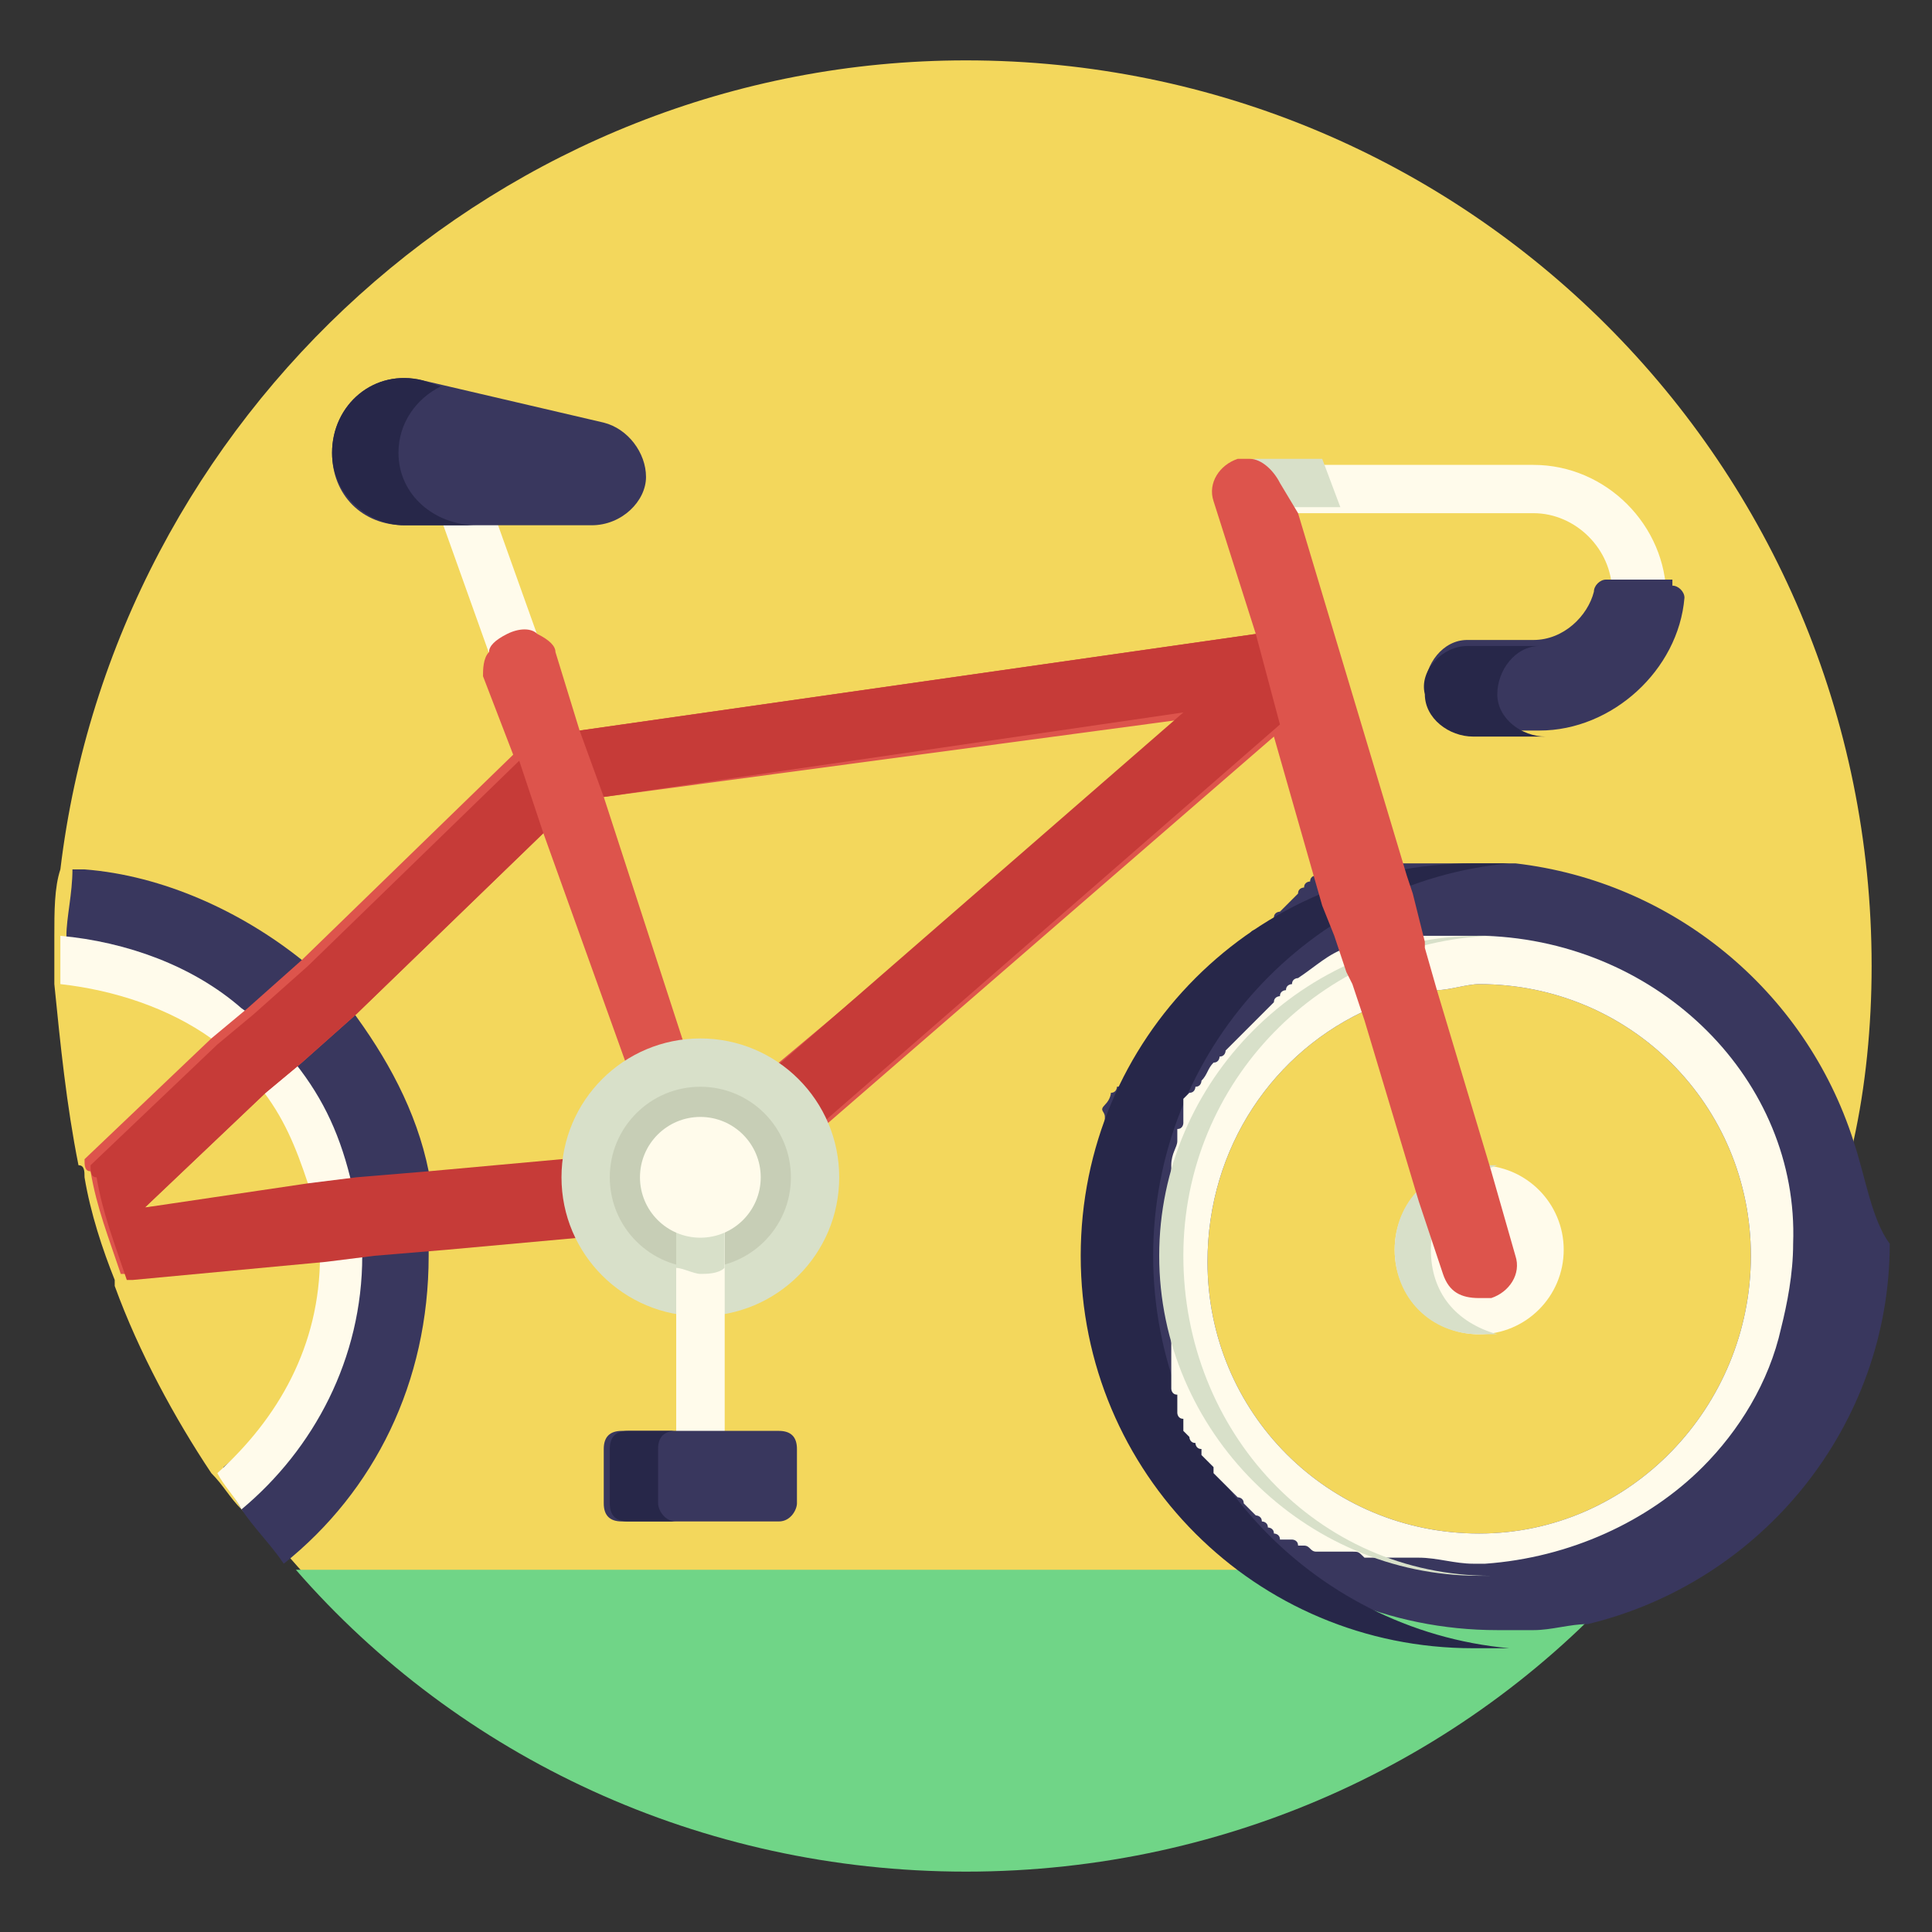<?xml version="1.0" encoding="utf-8"?>
<!-- Generator: Adobe Illustrator 23.0.1, SVG Export Plug-In . SVG Version: 6.00 Build 0)  -->
<svg version="1.1" id="Layer_1" xmlns="http://www.w3.org/2000/svg" xmlns:xlink="http://www.w3.org/1999/xlink" x="0px" y="0px"
	 viewBox="0 0 32 32" style="enable-background:new 0 0 32 32;" xml:space="preserve">
<rect x="0" y="0" width="32" height="32" fill="#333333" stroke="none"/>
<style type="text/css">
	.st0{fill:#F3D75C;}
	.st1{fill:#70D587;}
	.st2{fill:#39375E;}
	.st3{fill:#272749;}
	.st4{fill:#FFFBEB;}
	.st5{fill:#D8E0C9;}
	.st6{fill:#DD544C;}
	.st7{fill:#C63B38;}
	.st8{fill:#C7CEB6;}
</style>
<g>
	<path class="st0" d="M31,16c0,1-0.1,2-0.3,2.9c-0.2,1.2-0.6,2.3-1.1,3.3c-0.4,0.8-0.8,1.6-1.3,2.3c-0.7,1-1.4,1.8-2.3,2.6
		c-2.6,2.4-6.1,3.8-10,3.8c-4.5,0-8.5-2-11.2-5.1C4.5,25.6,4.3,25.3,4,25c-0.2-0.2-0.3-0.4-0.5-0.6c-0.6-0.9-1.2-2-1.6-3.1
		c0,0,0-0.1,0-0.1c-0.2-0.5-0.4-1.1-0.5-1.7c0-0.1,0-0.2-0.1-0.2c-0.2-1-0.3-2-0.4-3c0-0.1,0-0.2,0-0.3c0-0.2,0-0.3,0-0.5
		c0-0.4,0-0.8,0.1-1.1c0,0,0,0,0,0l0,0C1.9,6.9,8.3,1,16,1C24.3,1,31,7.7,31,16z"/>
	<path class="st1" d="M4.9,26c2.7,3.1,6.7,5,11.1,5s8.4-1.9,11.1-5H4.9z"/>
	<path class="st2" d="M30.7,18.9c-0.8-2.5-3-4.3-5.6-4.6c0,0,0,0,0,0c0,0-0.1,0-0.1,0c0,0-0.1,0-0.1,0c0,0-0.1,0-0.1,0
		c0,0-0.1,0-0.1,0c0,0,0,0-0.1,0c0,0-0.1,0-0.1,0c-0.1,0-0.2,0-0.3,0c0,0,0,0-0.1,0c-0.1,0-0.1,0-0.2,0c-0.1,0-0.1,0-0.2,0
		c0,0-0.1,0-0.1,0c0,0-0.1,0-0.1,0c0,0-0.1,0-0.1,0c0,0-0.1,0-0.1,0c0,0-0.1,0-0.1,0c0,0,0,0,0,0c-0.1,0-0.1,0-0.2,0
		c0,0-0.1,0-0.1,0c0,0,0,0,0,0c0,0-0.1,0-0.1,0c0,0,0,0-0.1,0c0,0-0.1,0-0.1,0c0,0-0.1,0-0.1,0c0,0,0,0-0.1,0c0,0-0.1,0-0.1,0
		c0,0-0.1,0-0.1,0c0,0-0.1,0-0.1,0c0,0-0.1,0-0.1,0c0,0,0,0,0,0c0,0-0.1,0-0.1,0.1c0,0-0.1,0-0.1,0.1c0,0,0,0,0,0c0,0-0.1,0-0.1,0.1
		c0,0,0,0,0,0c0,0-0.1,0-0.1,0.1c0,0,0,0,0,0c0,0-0.1,0-0.1,0.1c0,0-0.1,0.1-0.1,0.1c0,0-0.1,0.1-0.1,0.1c0,0-0.1,0.1-0.1,0.1
		c0,0,0,0,0,0c0,0-0.1,0-0.1,0.1c-0.1,0.1-0.2,0.1-0.3,0.2c0,0-0.1,0-0.1,0.1c0,0,0,0,0,0c0,0-0.1,0-0.1,0.1
		c-0.1,0.1-0.2,0.1-0.2,0.2c0,0,0,0-0.1,0.1c0,0,0,0,0,0c0,0-0.1,0.1-0.1,0.1c0,0-0.1,0.1-0.1,0.1c0,0,0,0,0,0c0,0-0.1,0.1-0.1,0.1
		c-0.1,0.1-0.2,0.2-0.3,0.4c0,0-0.1,0.1-0.1,0.1c0,0-0.1,0.1-0.1,0.1c0,0,0,0,0,0c0,0-0.1,0.1-0.1,0.1c0,0-0.1,0.1-0.1,0.1
		c0,0-0.1,0.1-0.1,0.1c0,0-0.1,0.1-0.1,0.1c0,0-0.1,0.1-0.1,0.1c0,0-0.1,0.1-0.1,0.1c-0.1,0.1-0.1,0.2-0.1,0.3c0,0,0,0.1-0.1,0.1
		c0,0,0,0.1-0.1,0.1c0,0,0,0,0,0c0,0,0,0.1-0.1,0.1c0,0,0,0.1-0.1,0.1c0,0,0,0.1-0.1,0.2s0,0.1,0,0.2s0,0.1,0,0.2c0,0,0,0.1,0,0.1
		c0,0,0,0,0,0c0,0,0,0.1,0,0.1c0,0.1,0,0.1,0,0.2c0,0.1,0,0.1,0,0.2c0,0,0,0.1,0,0.1v0c0,0,0,0,0,0.1c0,0,0,0,0,0.1c0,0,0,0,0,0.1
		c0,0,0,0.1,0,0.1c0,0,0,0.1,0,0.1c0,0.1,0,0.1,0,0.2c0,0,0,0,0,0c0,0,0,0,0,0.1c0,0,0,0.1,0,0.1c0,0.1,0,0.1,0,0.2
		c0,3.6,2.9,6.5,6.5,6.5c0,0,0.1,0,0.1,0c0,0,0,0,0.1,0c0,0,0.1,0,0.1,0c0,0,0,0,0,0c0.1,0,0.2,0,0.3,0c0.3,0,0.6-0.1,0.9-0.1
		c2.9-0.7,5-3.3,5-6.3C31,20.2,30.9,19.5,30.7,18.9z M24.5,25.4c-2.5,0-4.5-2-4.5-4.5c0-1.9,1.1-3.5,2.7-4.2
		c0.4-0.2,0.7-0.3,1.1-0.3c0.2,0,0.5-0.1,0.7-0.1c2.5,0,4.5,2,4.5,4.5S27,25.4,24.5,25.4z"/>
	<path class="st3" d="M19.1,20.8c0-3.4,2.6-6.2,5.9-6.5c-0.2,0-0.4,0-0.6,0c-3.6,0-6.5,2.9-6.5,6.5s2.9,6.5,6.5,6.5
		c0.2,0,0.4,0,0.6,0C21.7,27,19.1,24.2,19.1,20.8z"/>
	<path class="st4" d="M24.6,15.5c0,0-0.1,0-0.1,0c0,0-0.1,0-0.1,0h0c0,0-0.1,0-0.1,0c0,0,0,0,0,0c0,0-0.1,0-0.1,0c0,0,0,0,0,0
		c0,0-0.1,0-0.1,0c0,0,0,0-0.1,0c0,0,0,0-0.1,0c0,0,0,0-0.1,0c-0.1,0-0.2,0-0.2,0c0,0-0.1,0-0.1,0c0,0-0.1,0-0.1,0c0,0-0.1,0-0.1,0
		c0,0-0.1,0-0.1,0c0,0,0,0,0,0c0,0-0.1,0-0.1,0c0,0,0,0,0,0c0,0-0.1,0-0.1,0c0,0,0,0,0,0c0,0-0.1,0-0.1,0c0,0,0,0,0,0
		c0,0-0.1,0-0.1,0c-0.1,0-0.1,0-0.2,0.1c-0.1,0-0.1,0.1-0.2,0.1c0,0,0,0-0.1,0c-0.3,0.1-0.5,0.3-0.8,0.5c0,0-0.1,0-0.1,0.1
		c0,0-0.1,0-0.1,0.1c0,0,0,0,0,0c0,0-0.1,0-0.1,0.1c0,0-0.1,0-0.1,0.1c0,0-0.1,0.1-0.1,0.1c0,0,0,0-0.1,0.1
		c-0.1,0.1-0.1,0.1-0.2,0.2c0,0,0,0-0.1,0.1c0,0-0.1,0.1-0.1,0.1c0,0-0.1,0.1-0.1,0.1c0,0-0.1,0.1-0.1,0.1c0,0,0,0.1-0.1,0.1
		c0,0,0,0,0,0c0,0,0,0.1-0.1,0.1c-0.1,0.1-0.1,0.2-0.2,0.3c0,0,0,0.1-0.1,0.1c0,0,0,0.1-0.1,0.1c0,0-0.1,0.1-0.1,0.1
		c0,0,0,0.1,0,0.1c0,0,0,0,0,0c0,0,0,0.1,0,0.1c0,0,0,0.1,0,0.1c0,0,0,0,0,0.1c0,0,0,0.1-0.1,0.1c0,0,0,0.1,0,0.1c0,0,0,0,0,0
		c0,0,0,0.1,0,0.1c0,0.1-0.1,0.2-0.1,0.4c0,0,0,0,0,0.1c0,0.1,0,0.1,0,0.2c0,0,0,0,0,0.1c0,0,0,0.1,0,0.1c0,0,0,0.1,0,0.1
		c0,0,0,0,0,0c0,0,0,0.1,0,0.1c0,0,0,0,0,0c0,0,0,0,0,0.1c0,0,0,0.1,0,0.1c0,0,0,0,0,0c0,0,0,0.1,0,0.1c0,0,0,0.1,0,0.1c0,0,0,0,0,0
		c0,0,0,0.1,0,0.1c0,0,0,0.1,0,0.1c0,0,0,0.1,0,0.1c0,0.1,0,0.1,0,0.2c0,0,0,0.1,0,0.1c0,0.1,0,0.2,0,0.3c0,0,0,0.1,0,0.1
		c0,0,0,0.1,0,0.1c0,0,0,0,0,0.1c0,0,0,0.1,0,0.1c0,0,0,0.1,0,0.1c0,0,0,0.1,0,0.1c0,0,0,0.1,0,0.1c0,0,0,0,0,0c0,0,0,0.1,0,0.1
		c0,0,0,0.1,0,0.1c0,0,0,0.1,0,0.1c0,0,0,0.1,0,0.1c0,0,0,0.1,0,0.1c0,0,0,0,0,0c0,0,0,0.1,0,0.1c0,0,0,0.1,0,0.1c0,0,0,0.1,0,0.1
		c0,0,0,0.1,0,0.1c0,0,0,0,0,0.1c0,0,0,0.1,0.1,0.1c0,0,0,0.1,0,0.1c0,0,0,0.1,0,0.1c0,0,0,0,0,0.1c0,0,0,0.1,0.1,0.1c0,0,0,0,0,0.1
		c0,0,0,0,0,0.1c0,0,0.1,0.1,0.1,0.1c0,0,0,0.1,0.1,0.1c0,0,0,0.1,0.1,0.1c0,0,0,0,0,0.1c0,0,0.1,0.1,0.1,0.1c0,0,0,0,0.1,0.1
		c0,0,0,0,0,0.1c0,0,0,0,0,0c0,0,0,0,0.1,0.1c0.1,0.1,0.1,0.1,0.2,0.2c0,0,0,0,0.1,0.1c0,0,0.1,0,0.1,0.1c0,0,0,0,0.1,0.1
		c0,0,0.1,0.1,0.1,0.1c0,0,0.1,0,0.1,0.1c0,0,0.1,0,0.1,0.1c0,0,0.1,0,0.1,0.1c0,0,0,0,0,0c0,0,0.1,0,0.1,0.1c0,0,0,0,0,0
		c0,0,0,0,0.1,0c0,0,0,0,0.1,0c0,0,0.1,0,0.1,0.1c0,0,0.1,0,0.1,0c0.1,0,0.1,0.1,0.2,0.1c0,0,0,0,0.1,0c0,0,0,0,0,0c0,0,0.1,0,0.1,0
		c0,0,0.1,0,0.1,0c0,0,0,0,0.1,0c0,0,0.1,0,0.1,0c0,0,0,0,0.1,0c0.1,0,0.1,0,0.2,0.1c0,0,0.1,0,0.1,0c0,0,0.1,0,0.1,0c0,0,0,0,0.1,0
		c0,0,0,0,0,0c0,0,0.1,0,0.1,0c0,0,0.1,0,0.1,0c0,0,0.1,0,0.1,0c0,0,0.1,0,0.1,0c0,0,0.1,0,0.1,0c0,0,0.1,0,0.1,0
		c0.3,0,0.6,0.1,0.9,0.1c0.1,0,0.1,0,0.2,0h0c1.4-0.1,2.7-0.7,3.6-1.6c0.6-0.6,1.1-1.4,1.3-2.3c0.1-0.4,0.2-0.9,0.2-1.4
		C29.8,17.9,27.5,15.6,24.6,15.5z M24.5,25.4c-2.5,0-4.5-2-4.5-4.5c0-1.9,1.1-3.5,2.7-4.2c0.4-0.2,0.7-0.3,1.1-0.3
		c0.2,0,0.5-0.1,0.7-0.1c2.5,0,4.5,2,4.5,4.5S27,25.4,24.5,25.4z"/>
	<path class="st5" d="M19.6,20.8c0-2.9,2.3-5.2,5.1-5.3c-0.1,0-0.1,0-0.2,0c-2.9,0-5.3,2.4-5.3,5.3c0,2.9,2.4,5.3,5.3,5.3
		c0.1,0,0.1,0,0.2,0C21.8,26.1,19.6,23.7,19.6,20.8z"/>
	<circle class="st4" cx="24.5" cy="20.7" r="1.4"/>
	<path class="st5" d="M23.7,20.7c0-0.7,0.5-1.2,1.1-1.4c-0.1,0-0.2,0-0.3,0c-0.8,0-1.4,0.6-1.4,1.4c0,0.8,0.6,1.4,1.4,1.4
		c0.1,0,0.2,0,0.3,0C24.1,21.9,23.7,21.4,23.7,20.7z"/>
	<path class="st2" d="M7.1,19.4c-0.2-1-0.7-1.9-1.3-2.7c-0.2-0.3-0.5-0.6-0.8-0.8c-1-0.8-2.3-1.4-3.6-1.5h0c0,0,0,0,0,0c0,0,0,0,0,0
		c0,0,0,0-0.1,0c0,0,0,0,0,0c0,0,0,0-0.1,0l0,0c0,0,0,0,0,0c0,0.4-0.1,0.8-0.1,1.1c0,0.2,0,0.3,0,0.5c0,0.1,0,0.2,0,0.3v0
		c0.9,0.1,1.8,0.4,2.5,0.9c0.3,0.2,0.6,0.5,0.8,0.8c0.4,0.5,0.6,1,0.8,1.6c0.1,0.4,0.2,0.8,0.2,1.2c0,0,0,0,0,0
		c0,1.4-0.7,2.7-1.7,3.5c0,0,0,0,0,0C3.7,24.6,3.9,24.8,4,25c0.2,0.3,0.5,0.6,0.7,0.9c1.5-1.2,2.4-3,2.4-5.1c0-0.1,0-0.2,0-0.2
		C7.2,20.2,7.2,19.8,7.1,19.4z"/>
	<path class="st3" d="M1.3,14.4c-0.1,0-0.1,0-0.2,0c0,0,0,0,0,0C1.2,14.4,1.3,14.4,1.3,14.4z"/>
	<g>
		<path class="st4" d="M3.6,24.4C3.6,24.4,3.6,24.4,3.6,24.4C3.7,24.6,3.9,24.8,4,25c1.2-1,2-2.5,2-4.2c0,0,0-0.1,0-0.1
			c0-0.4-0.1-0.8-0.2-1.2c-0.2-0.8-0.5-1.4-1-2c-0.2-0.3-0.5-0.6-0.8-0.8c-0.8-0.7-1.9-1.1-3-1.2c0,0.2,0,0.3,0,0.5
			c0,0.1,0,0.2,0,0.3v0c0.9,0.1,1.8,0.4,2.5,0.9c0.3,0.2,0.6,0.5,0.8,0.8c0.4,0.5,0.6,1,0.8,1.6c0.1,0.4,0.2,0.8,0.2,1.2
			c0,0,0,0,0,0C5.3,22.3,4.6,23.5,3.6,24.4z"/>
		<path class="st4" d="M8.6,11.4c-0.2,0-0.3-0.1-0.4-0.3l-1-2.8C7,8.1,7.2,7.8,7.4,7.8C7.6,7.7,7.9,7.8,8,8l1,2.8
			c0.1,0.2,0,0.5-0.3,0.6C8.7,11.4,8.6,11.4,8.6,11.4z"/>
		<path class="st4" d="M25.4,11.9h-1.1c-0.2,0-0.4-0.2-0.4-0.4c0-0.2,0.2-0.4,0.4-0.4h1.1c0.7,0,1.3-0.6,1.3-1.3
			c0-0.7-0.6-1.3-1.3-1.3h-4.7c-0.2,0-0.4-0.2-0.4-0.4c0-0.2,0.2-0.4,0.4-0.4h4.7c1.2,0,2.2,1,2.2,2.2S26.6,11.9,25.4,11.9z"/>
	</g>
	<path class="st5" d="M21.9,7.6h-1.1c-0.2,0-0.4,0.2-0.4,0.4s0.2,0.4,0.4,0.4h1.4L21.9,7.6z"/>
	<path class="st2" d="M27.7,9.7c0.1,0,0.2,0.1,0.2,0.2c-0.1,1.2-1.2,2.2-2.4,2.2h-1.1c-0.4,0-0.7-0.3-0.8-0.7c0-0.4,0.3-0.8,0.7-0.8
		h1.1c0.5,0,0.9-0.4,1-0.8c0-0.1,0.1-0.2,0.2-0.2H27.7z"/>
	<path class="st3" d="M24.8,11.5c0-0.4,0.3-0.8,0.7-0.8h-1.2c-0.4,0-0.8,0.4-0.7,0.8c0,0.4,0.4,0.7,0.8,0.7h1.2
		C25.2,12.2,24.8,11.9,24.8,11.5z"/>
	<path class="st6" d="M24.7,19.4L24.7,19.4l-0.9-3l-0.2-0.7l0-0.1l-0.2-0.8l-0.1-0.3l-1.8-6L21.2,8c-0.1-0.2-0.3-0.4-0.5-0.4h0
		c-0.1,0-0.1,0-0.2,0C20.2,7.7,20,8,20.1,8.3l0.7,2.2L9.6,12.1l-0.4-1.3c0-0.1-0.1-0.2-0.3-0.3c-0.1-0.1-0.3-0.1-0.5,0
		c-0.2,0.1-0.3,0.2-0.3,0.3C8,10.9,8,11.1,8,11.2l0.5,1.3l-3.5,3.4l-0.9,0.8l-0.6,0.5l-2.1,2c0,0,0,0,0,0c0,0.1,0,0.2,0.1,0.2
		c0.1,0.6,0.3,1.1,0.5,1.7l0.1,0l3.2-0.3l0.8-0.1l1.2-0.1l2.2-0.2h0l0.9-0.1h0l0.5-0.1l0.4,0l0.5-0.1h0l0,0c0,0,0,0,0,0c0,0,0,0,0,0
		c0,0,0,0,0,0c0,0,0,0,0,0c0,0,0,0,0,0c0,0,0,0,0,0c0,0,0,0,0,0c0,0,0,0,0,0c0,0,0,0,0,0c0,0,0,0,0,0c0,0,0,0,0,0c0,0,0,0,0,0
		c0,0,0,0,0,0c0,0,0,0,0,0l0.1,0l0.6-0.5l0.4-0.3l0.7-0.6l7.5-6.5l0.8,2.8l0.2,0.5l0.2,0.6l0.1,0.2l0.2,0.6l0.9,3l0.2,0.6l0.2,0.6
		c0.1,0.3,0.3,0.4,0.6,0.4c0.1,0,0.1,0,0.2,0c0.3-0.1,0.5-0.4,0.4-0.7L24.7,19.4z M10.7,19.1l-0.5,0.1l-0.9,0.1h0l-2.2,0.2l-1.2,0.1
		l-0.8,0.1L2.4,20l2-1.9l0.6-0.5l0.9-0.8l3.1-3l1.4,3.9l0.3,0.8l0.2,0.5l0,0.1L10.7,19.1z M12.9,17.6l-0.7,0.6l-0.4,0.3l0,0l0,0
		l-0.2-0.5l-0.3-0.8L10,13.2l9.7-1.3L12.9,17.6z"/>
	<g>
		<path class="st7" d="M11.9,20l-0.7-0.6L10.8,19l-0.1,0l-0.5,0.1l-0.9,0.1h0l-2.2,0.2l-1.2,0.1l-0.8,0.1L2.4,20l2-1.9l0.6-0.5
			l0.9-0.8l3.1-3l-0.4-1.2l-3.5,3.4l-0.9,0.8l-0.6,0.5l-2.1,2c0,0,0,0,0,0c0,0.1,0,0.2,0.1,0.2c0.1,0.6,0.3,1.1,0.5,1.7l0.1,0
			l3.2-0.3l0.8-0.1l1.2-0.1l2.2-0.2h0l0.9-0.1h0l0.5-0.1l0.4,0l0.5-0.1h0l0,0c0,0,0,0,0,0c0,0,0,0,0,0c0,0,0,0,0,0c0,0,0,0,0,0
			C11.8,20.1,11.8,20.1,11.9,20C11.8,20.1,11.8,20.1,11.9,20C11.8,20.1,11.8,20.1,11.9,20C11.8,20.1,11.8,20.1,11.9,20
			C11.9,20.1,11.9,20.1,11.9,20C11.9,20.1,11.9,20.1,11.9,20L11.9,20L11.9,20z"/>
		<polygon class="st7" points="9.6,12.1 10,13.2 19.6,11.8 11.9,18.5 11.9,20.1 21.2,12 20.8,10.5 		"/>
	</g>
	<circle class="st5" cx="11.6" cy="19.5" r="2.3"/>
	<circle class="st8" cx="11.6" cy="19.5" r="1.5"/>
	<path id="SVGCleanerId_0" class="st4" d="M11.6,24.7c-0.2,0-0.4-0.2-0.4-0.4v-4.7c0-0.2,0.2-0.4,0.4-0.4c0.2,0,0.4,0.2,0.4,0.4v4.7
		C12.1,24.5,11.9,24.7,11.6,24.7z"/>
	<g>
		<path id="SVGCleanerId_0_1_" class="st4" d="M11.6,24.7c-0.2,0-0.4-0.2-0.4-0.4v-4.7c0-0.2,0.2-0.4,0.4-0.4c0.2,0,0.4,0.2,0.4,0.4
			v4.7C12.1,24.5,11.9,24.7,11.6,24.7z"/>
	</g>
	<path class="st5" d="M11.6,19.1c-0.2,0-0.4,0.2-0.4,0.4V21c0.1,0,0.3,0.1,0.4,0.1s0.3,0,0.4-0.1v-1.4
		C12.1,19.3,11.9,19.1,11.6,19.1z"/>
	<path class="st2" d="M12.9,25.2h-2.6c-0.2,0-0.3-0.1-0.3-0.3V24c0-0.2,0.1-0.3,0.3-0.3h2.6c0.2,0,0.3,0.1,0.3,0.3v0.9
		C13.2,25,13.1,25.2,12.9,25.2z"/>
	<path class="st3" d="M10.9,24.9V24c0-0.2,0.1-0.3,0.3-0.3h-0.8c-0.2,0-0.3,0.1-0.3,0.3v0.9c0,0.2,0.1,0.3,0.3,0.3h0.8
		C11,25.2,10.9,25,10.9,24.9z"/>
	<path class="st2" d="M9.8,8.7H6.7C6,8.7,5.5,8.2,5.5,7.5l0,0c0-0.8,0.7-1.4,1.5-1.2l3,0.7c0.4,0.1,0.7,0.5,0.7,0.9l0,0
		C10.7,8.3,10.3,8.7,9.8,8.7z"/>
	<path class="st3" d="M6.6,7.5c0-0.5,0.3-0.9,0.7-1.1L7,6.3C6.2,6.1,5.5,6.7,5.5,7.5c0,0.7,0.6,1.2,1.2,1.2h1.2
		C7.2,8.7,6.6,8.2,6.6,7.5z"/>
	<circle class="st4" cx="11.6" cy="19.5" r="1"/>
</g>
</svg>
